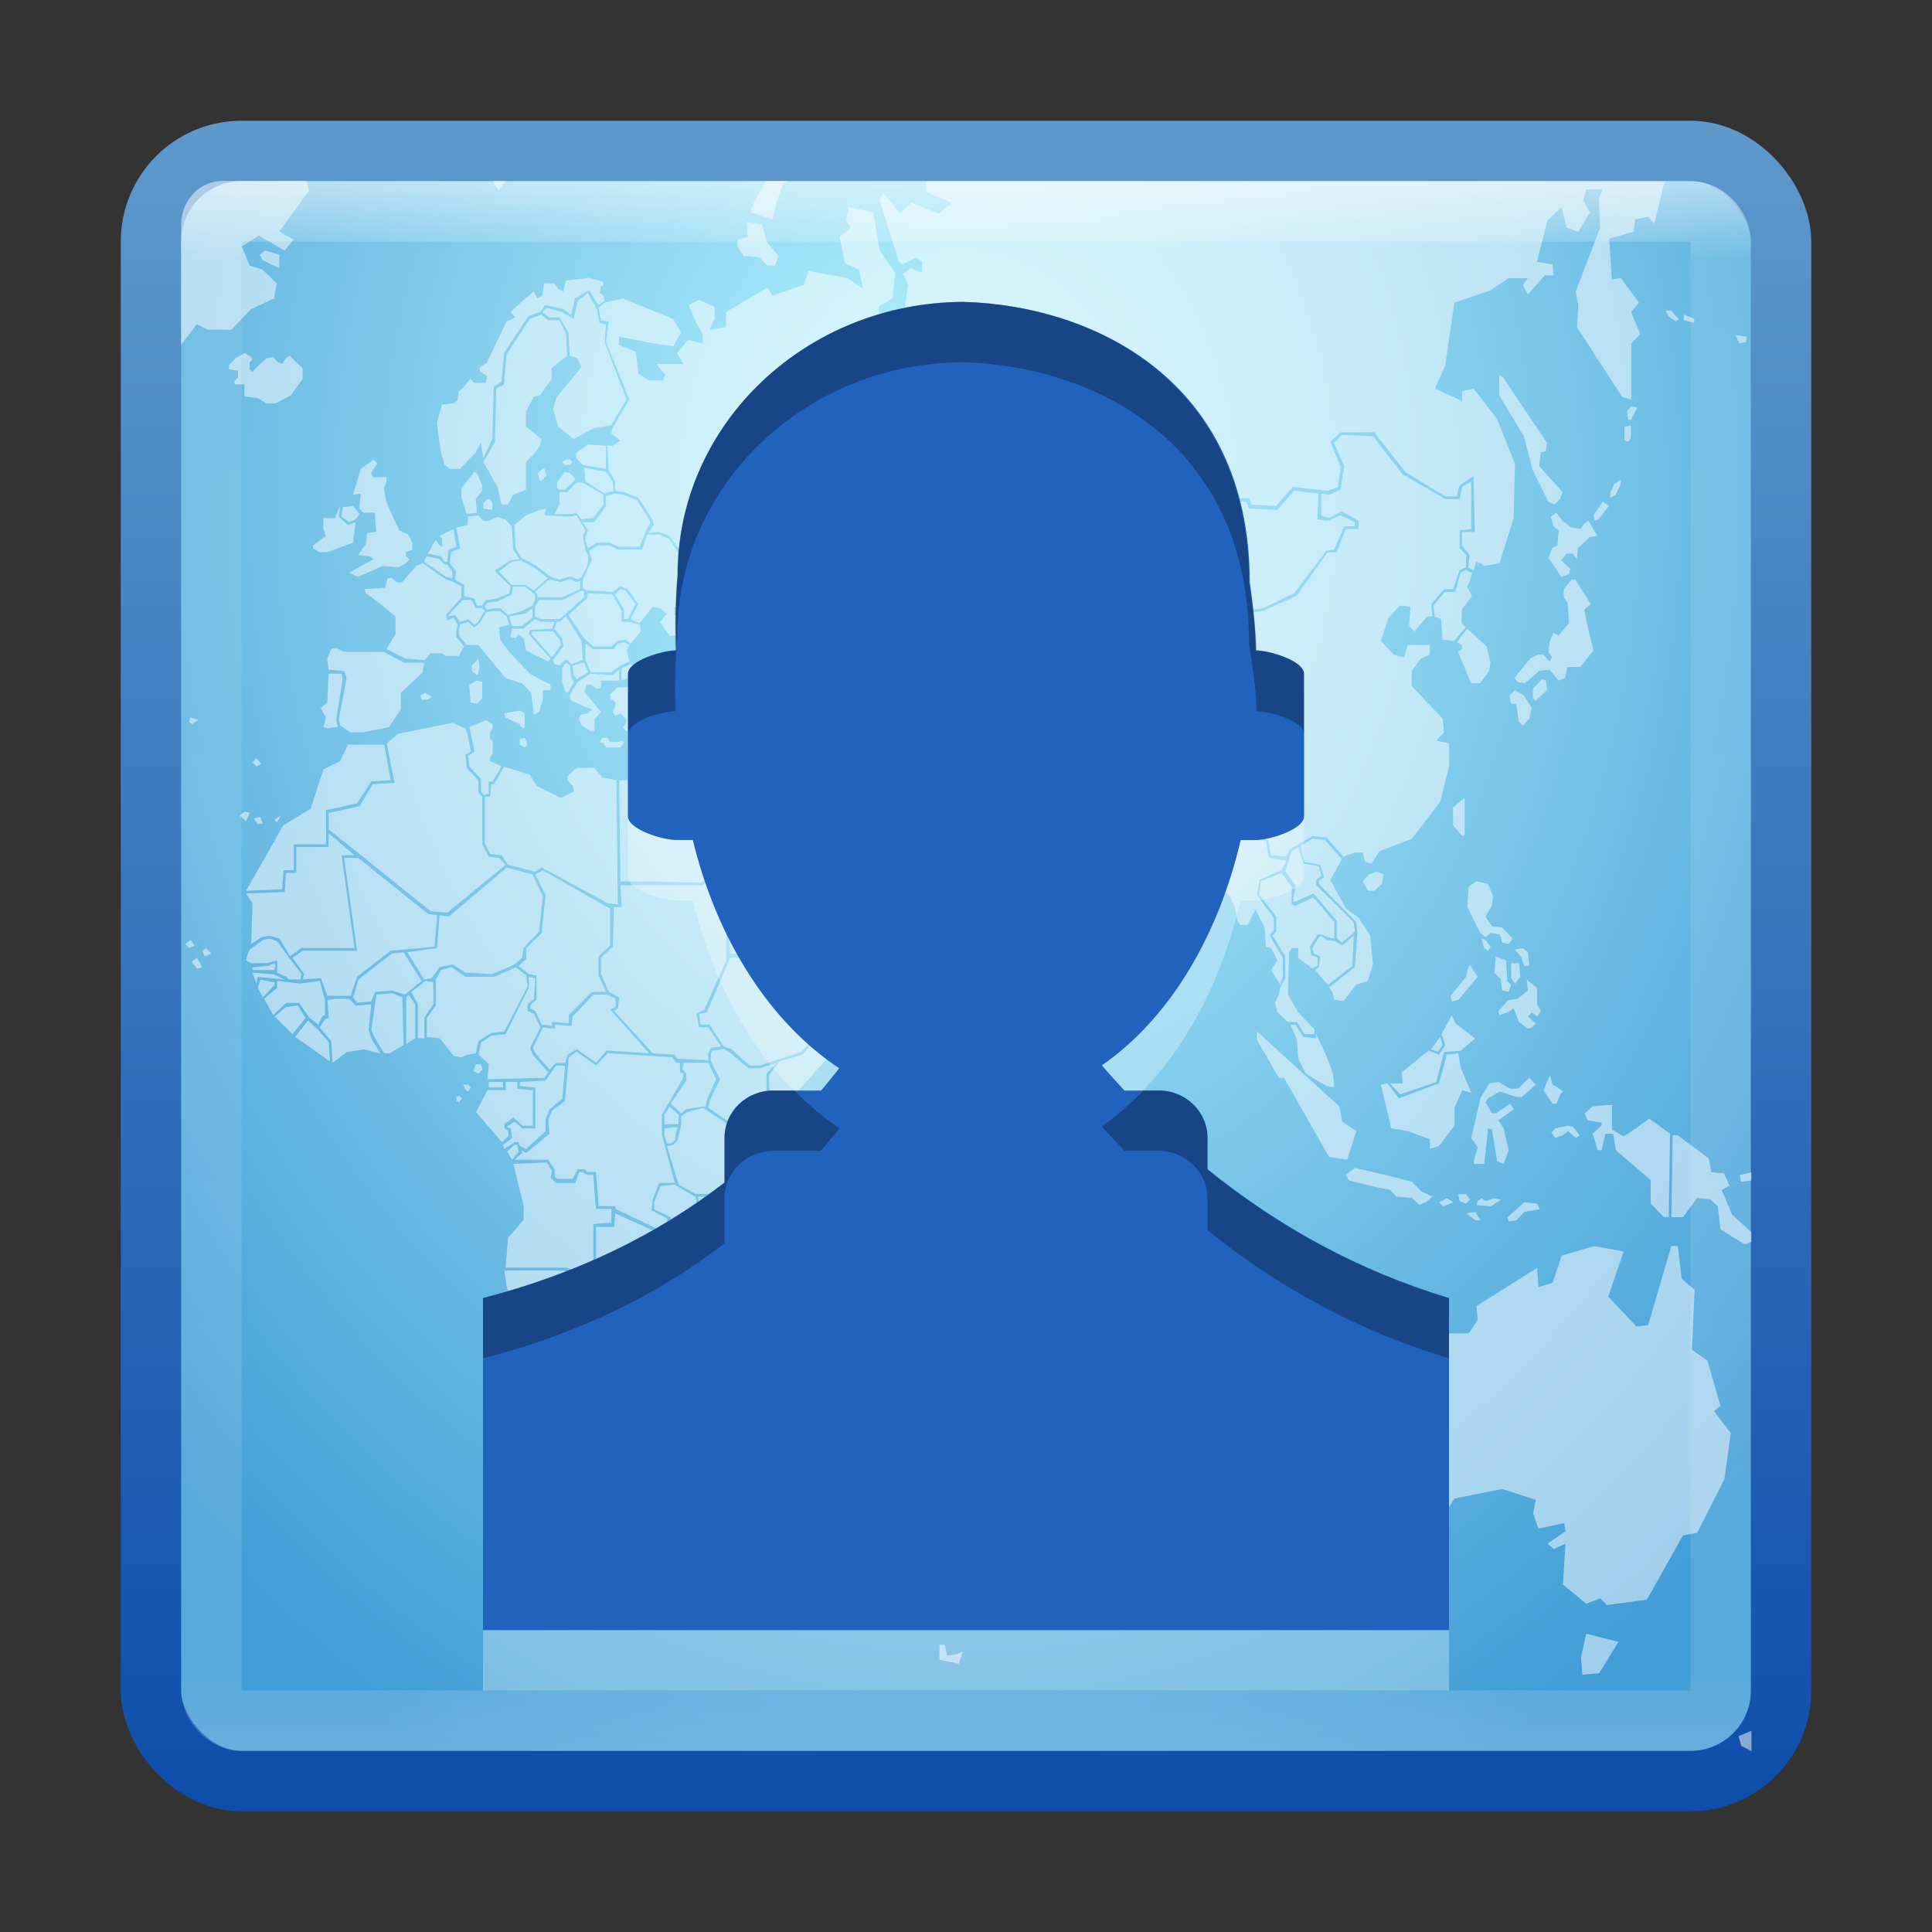 <?xml version="1.0" encoding="UTF-8" standalone="no"?>
<!-- Created with Inkscape (http://www.inkscape.org/) -->

<svg
   xmlns:dc="http://purl.org/dc/elements/1.1/"
   xmlns:cc="http://creativecommons.org/ns#"
   xmlns:rdf="http://www.w3.org/1999/02/22-rdf-syntax-ns#"
   xmlns:svg="http://www.w3.org/2000/svg"
   xmlns="http://www.w3.org/2000/svg"
   xmlns:xlink="http://www.w3.org/1999/xlink"
   xmlns:sodipodi="http://sodipodi.sourceforge.net/DTD/sodipodi-0.dtd"
   xmlns:inkscape="http://www.inkscape.org/namespaces/inkscape"
   width="32"
   height="32"
   id="svg2"
   version="1.1"
   inkscape:version="0.48.3.1 r9886"
   sodipodi:docname="goa-panel.svg">
  <rect width="100%" height="100%" fill="#333333" stroke="none"/>
  <defs
     id="defs4">
    <linearGradient
       id="linearGradient3774">
      <stop
         style="stop-color:#5e99cc;stop-opacity:1;"
         offset="0"
         id="stop3776" />
      <stop
         style="stop-color:#0e4eab;stop-opacity:1;"
         offset="1"
         id="stop3778" />
    </linearGradient>
    <linearGradient
       id="linearGradient3765">
      <stop
         style="stop-color:#b8f5ff;stop-opacity:1;"
         offset="0"
         id="stop3768" />
      <stop
         style="stop-color:#419dd6;stop-opacity:1;"
         offset="1"
         id="stop3770" />
    </linearGradient>
    <linearGradient
       id="linearGradient3757">
      <stop
         style="stop-color:#ffffff;stop-opacity:1;"
         offset="0"
         id="stop3759" />
      <stop
         id="stop3767"
         offset="0.049"
         style="stop-color:#ffffff;stop-opacity:0.157;" />
      <stop
         id="stop3765"
         offset="0.944"
         style="stop-color:#ffffff;stop-opacity:0.235;" />
      <stop
         style="stop-color:#ffffff;stop-opacity:0.392;"
         offset="1"
         id="stop3761" />
    </linearGradient>
    <linearGradient
       inkscape:collect="always"
       xlink:href="#linearGradient3757"
       id="linearGradient3763"
       x1="16.75"
       y1="1023.416"
       x2="16.75"
       y2="1049.491"
       gradientUnits="userSpaceOnUse" />
    <radialGradient
       inkscape:collect="always"
       xlink:href="#linearGradient3765"
       id="radialGradient3772"
       cx="16.357"
       cy="1028.594"
       fx="16.357"
       fy="1028.594"
       r="14"
       gradientUnits="userSpaceOnUse"
       gradientTransform="matrix(2.8961662e-6,1.678,-1.345,2.3211192e-6,1399.327,1001.151)" />
    <linearGradient
       inkscape:collect="always"
       xlink:href="#linearGradient3774"
       id="linearGradient3780"
       x1="6.196"
       y1="1022.434"
       x2="6.196"
       y2="1050.209"
       gradientUnits="userSpaceOnUse" />
  </defs>
  <sodipodi:namedview
     id="base"
     pagecolor="#ffffff"
     bordercolor="#666666"
     borderopacity="1.0"
     inkscape:pageopacity="0.0"
     inkscape:pageshadow="2"
     inkscape:zoom="11.2"
     inkscape:cx="12.361071"
     inkscape:cy="10.056409"
     inkscape:document-units="px"
     inkscape:current-layer="layer1"
     showgrid="false"
     inkscape:window-width="1280"
     inkscape:window-height="749"
     inkscape:window-x="0"
     inkscape:window-y="24"
     inkscape:window-maximized="1" />
  <g
     inkscape:label="Livello 1"
     inkscape:groupmode="layer"
     id="layer1"
     transform="translate(0,-1020.362)">
    <rect
       style="fill:url(#radialGradient3772);fill-opacity:1;stroke:url(#linearGradient3780);stroke-opacity:1"
       id="rect2985"
       width="27"
       height="27"
       x="2.5"
       y="1022.862"
       rx="1.5"
       ry="1.5" />
    <rect
       ry="0.5"
       rx="0.5"
       y="1023.862"
       x="3.5"
       height="25"
       width="25"
       id="rect3755"
       style="opacity:0.5;fill:none;fill-opacity:1;stroke:url(#linearGradient3763);stroke-opacity:1" />
    <path
       inkscape:connector-curvature="0"
       d="m 3.684,1023.359 c -0.379,0 -0.684,0.323 -0.684,0.724 l 0,1.99 0.257,-0.339 0.192,0.09 0.385,0 0.321,-0.339 0.385,-0.181 0.043,-0.249 -0.235,-0.226 -0.214,-0.068 -0.128,-0.317 0.278,-0.181 0.428,0.249 0.15,-0.181 -0.235,-0.136 0.492,-0.678 -0.043,-0.158 -1.39,0 z m 4.49,0 0,0.023 0.086,0.136 0.107,-0.158 -0.192,0 z m 4.512,0 -0.192,0.339 -0.064,0.181 0.363,0.113 0.064,-0.249 0.107,-0.339 0.086,-0.045 -0.363,0 z m 2.651,0 0,0.181 0.428,0.181 -0.214,0.181 -0.449,-0.181 -0.192,0.181 -0.278,-0.339 -0.064,0.113 0.321,1.017 0.064,0.045 0.214,-0.113 0.107,0.068 0,0.181 -0.192,-0.068 -0.128,0.091 0.086,0.181 -0.064,0.475 -0.406,0.045 -0.021,-0.158 0.235,-0.136 0.043,-0.429 -0.257,-0.362 -0.107,-0.633 -0.406,-0.09 -0.043,0.226 0.086,0.113 -0.192,0.158 0.086,0.43 0.235,0.113 0.064,0.317 -0.257,-0.181 -0.641,-0.113 -0.086,0.226 -0.513,0.181 -0.086,-0.136 -0.684,0.407 0,0.249 -0.278,0.045 0.086,-0.181 0,-0.203 -0.257,-0.113 -0.171,0.09 0.128,0.294 0.107,0.181 0,0.158 -0.192,-0.045 -0.043,-0.023 -0.192,0.226 0.107,0.181 -0.449,0 0.15,0.181 -0.043,0.091 -0.235,0 -0.171,-0.113 -0.043,-0.362 -0.278,-0.113 0,-0.136 0.577,0.113 0.321,0.045 0.128,-0.226 -0.128,-0.226 -0.834,-0.339 -0.299,0.068 -0.107,0.09 0.043,0.203 0.128,0.023 -0.043,0.339 0.385,0.95 -0.278,0.475 -0.021,0.09 0.15,0.113 -0.128,0.09 -0.086,0 0.021,0.407 0.107,0.181 0,0.158 0.15,0.023 0.235,0.09 0.235,0.362 0.021,0.09 -0.086,0.136 0.171,-0.023 0.171,0.068 0.257,0.339 0.577,0.068 -0.021,0.43 -0.214,0.181 0.043,0.068 -0.192,0.226 -0.043,0.203 0.107,0.181 0.385,0.158 0.15,-0.113 1.026,0.407 0.043,-0.113 -0.214,-0.203 0,-0.271 -0.128,-0.045 0.021,-0.226 0.214,-0.271 -0.385,-0.294 0.043,-0.407 0.406,-0.294 0.47,0.023 0.086,0.158 0.492,0.023 0.342,-0.203 -0.171,-0.203 0.021,-0.407 0.941,-0.475 0.706,0.339 0.235,-0.226 0.706,0.701 0.535,-0.045 0.192,0.181 0.492,0.068 0.342,-0.475 0.428,0.203 0.214,0.023 0.235,-0.203 -0.214,-0.136 0.171,-0.294 0.492,0.181 0.107,0.226 0.214,0 0.128,-0.091 0.363,-0.023 0.043,0.113 0.406,0.023 0.278,-0.317 0.577,0.068 0.171,-0.068 0.043,-0.339 -0.171,-0.407 0.171,-0.158 0.556,0 0.513,0.656 0.663,0.407 0.192,0 0.043,-0.181 0.235,-0.158 0.021,0.927 -0.214,0 0,0.226 0.128,0.158 -0.021,0.203 0.086,0.045 0.043,-0.136 0.086,0.023 0.043,0.045 0.257,-0.045 0.235,-0.746 0.021,-0.904 -0.299,-0.746 -0.385,-0.497 -0.192,0.045 0,0.158 -0.449,-0.203 0.171,-0.384 0.15,-1.04 0.599,-0.203 0.299,-0.203 0.321,0 -0.086,0.113 0.086,0.158 0.278,-0.317 0.15,0 -0.021,-0.181 -0.257,-0.045 0.171,-0.678 0.235,-0.226 0.086,0.339 0.192,0.068 0.192,-0.317 -0.107,-0.203 0.043,-0.181 0.278,0 -0.064,0.136 0.021,0.497 -0.406,1.062 0.043,0.226 -0.021,0.362 0.748,1.153 0.15,0.045 0,-0.927 0.15,-0.158 -0.15,-0.362 0.128,-0.158 -0.299,-0.407 -0.15,0.023 -0.043,-0.678 0.406,-0.113 0.021,-0.203 0.214,-0.045 0.107,0.113 0.15,-0.633 0.043,-0.068 -12.252,0 z m -2.972,0.678 0.021,0.249 -0.171,0.045 0,0.113 0.107,0.158 0.257,0.023 0.128,0.136 0.128,0 0.064,-0.158 -0.192,-0.226 -0.086,-0.294 -0.257,-0.045 z m -7.975,0.475 -0.086,0.068 0.043,0.09 0.278,0.136 0,-0.226 -0.235,-0.068 z m 5.367,0.452 -0.385,0.045 -0.043,0.181 -0.086,-0.045 -0.064,-0.09 -0.171,0 -0.021,0.203 -0.086,0.045 -0.064,-0.113 -0.385,0.339 0.086,0.09 -0.15,0.068 -0.321,0.678 -0.128,0.09 0.021,0.068 0.107,0.068 -0.021,0.113 -0.192,0 -0.064,-0.068 -0.128,0.158 -0.064,0.045 -0.021,0.158 -0.064,0.045 -0.192,0.023 -0.086,0.294 0.064,0.475 0.064,0.226 0.086,0.068 0.171,0 0.257,-0.271 0.086,-0.158 0.043,0.249 0.15,-0.316 0.021,-0.859 0.128,-0.091 0.043,-0.475 0.406,-0.611 0.192,-0.068 0.086,-0.113 0.299,0.068 0.128,0.09 0.064,-0.271 0.235,-0.136 0.15,0.249 0.107,-0.068 -0.021,-0.09 -0.064,-0.045 0.021,-0.113 0.043,0 0,-0.068 -0.235,-0.068 z m -0.021,0.249 -0.171,0.136 -0.064,0.294 -0.192,-0.113 -0.257,-0.068 -0.064,0.068 0.107,0.09 0.171,0 0.15,0.249 0.021,0.384 0.128,0.045 0.064,0.136 -0.064,0.091 -0.342,0.407 -0.064,0.203 0.086,0.294 0.257,0.203 0.342,-0.181 0.278,-0.045 0.257,-0.429 -0.192,-0.497 -0.171,-0.452 0.021,-0.294 -0.107,-0.023 -0.043,-0.226 -0.15,-0.271 z m 17.854,0.294 0.043,0.09 0.128,0.091 0.043,-0.045 -0.128,-0.136 -0.086,0 z m -18.623,0.068 -0.192,0.068 -0.385,0.588 -0.043,0.497 -0.128,0.068 -0.021,0.882 -0.192,0.339 0.235,0.407 0.064,0.294 0.107,0 0.086,-0.158 0.214,-0.09 0,-0.452 0.128,-0.136 0.107,-0.136 0.021,-0.113 -0.257,-0.203 0,-0.249 0.128,-0.249 0.107,-0.023 0.192,-0.271 0,-0.181 0.257,-0.203 -0.021,-0.362 -0.107,-0.226 -0.192,0 -0.107,-0.09 z m 18.923,0 0,0.09 0.171,0.045 0,-0.068 -0.171,-0.068 z m 0.855,0.339 0.064,0.136 0.107,-0.023 0.021,-0.09 -0.192,-0.023 z m -24.696,0.294 -0.15,0.09 -0.107,0.113 0,0.068 0.15,0.023 0,0.113 -0.064,0.068 0.021,0.045 0.15,0 0,0.203 0.214,0.023 0.15,0.09 0.15,0 0.257,-0.136 0.192,-0.271 0,-0.181 -0.128,-0.113 -0.086,-0.091 -0.064,0.045 -0.064,0.09 -0.064,-0.023 -0.086,-0.09 -0.107,0.023 -0.128,0.113 -0.107,0.113 -0.043,-0.045 0,-0.113 0.043,-0.045 -0.021,-0.045 -0.107,-0.068 z m 20.783,0.362 0,0.339 0.406,0.678 0.15,0.565 0.257,0.52 0.107,0.045 0.086,-0.091 0.043,-0.113 -0.385,-0.429 0.021,-0.226 0.086,-0.023 0.021,-0.136 -0.727,-1.085 -0.064,-0.045 z m 2.181,0.52 -0.064,0.09 0.021,0.136 0.043,0 0.107,-0.203 -0.107,-0.023 z m 0,0.317 -0.107,0.023 0,0.226 0.064,0.023 0.043,-0.068 0,-0.203 z m -4.789,0.158 -0.128,0.136 0.171,0.384 -0.064,0.384 -0.192,0.09 -0.128,-0.023 0,0.362 0.128,0.045 0.214,-0.113 0.278,0.158 0,0.136 -0.214,0 -0.15,0.384 -0.15,0 -0.513,0.723 -0.556,0.249 -0.363,0.045 -0.257,-0.203 -0.342,0.203 -0.385,-0.113 -0.107,-0.271 -0.641,-0.045 -0.342,-0.588 -0.15,0 -0.128,-0.271 -0.128,-0.023 -0.192,0.475 -0.235,0 -0.278,0.61 0.235,0.294 -0.47,0.678 -0.235,-0.023 -0.171,0.203 0.043,0.136 0.192,0 0.086,0.226 0.192,0.045 0.577,0.769 0,0.407 0.278,0.181 0.299,-0.045 0.385,0.226 0.47,0.136 0.214,-0.023 0.257,-0.023 0.535,-0.362 0.171,0.023 0.064,0.158 0.15,0.045 0.192,0.316 -0.128,0.317 0.086,0.203 0.214,0.091 0.043,0.249 0.257,0.023 0.043,-0.113 0.385,-0.226 0.235,0.023 0.278,0.317 0.192,-0.068 0.128,0 0.043,0.158 0.107,0.023 0.128,-0.203 0.535,-0.203 0.47,-0.611 0.15,-0.588 0,-0.384 -0.214,-0.045 0.128,-0.136 -0.021,-0.226 -0.513,-0.543 0,-0.249 0.15,-0.203 0.15,-0.068 0,-0.158 -0.363,0 -0.064,0.203 -0.171,-0.045 -0.214,-0.226 0.128,-0.384 0.192,-0.203 0.171,0.023 -0.021,0.316 0.086,0.091 0.214,-0.249 0.086,0 -0.021,-0.203 0.214,-0.249 0.15,0 0.107,-0.317 0.107,-0.045 0,-0.203 -0.107,-0.113 0,-0.294 0.192,-0.023 0,-0.791 -0.15,0.09 -0.043,0.203 -0.235,0 -0.706,-0.407 -0.492,-0.633 -0.513,-0.023 z m -12.487,0.158 -0.192,0.136 0,0.09 0.107,0.113 0.385,0.068 0,-0.384 -0.299,-0.023 z m -3.549,0.249 -0.214,0.158 -0.128,0.429 0.128,-0.023 -0.021,0.249 0.064,0.068 0.192,0 0.021,0.317 -0.15,0.023 -0.021,0.181 -0.128,0.181 0.192,0.023 0.064,0.045 -0.406,0.226 0.15,0.068 0.406,-0.181 0.257,0.023 0.128,-0.068 0.064,-0.068 -0.064,-0.045 0,-0.068 0.107,-0.045 0,-0.113 -0.064,-0.136 -0.15,-0.068 -0.107,-0.226 -0.107,-0.249 -0.043,-0.226 0.043,-0.09 0,-0.091 -0.214,0 -0.043,-0.068 0.107,-0.158 -0.064,-0.068 z m 3.186,0 -0.064,0.045 0.043,0.045 0.086,0 0.043,-0.045 -0.043,-0.045 -0.064,0 z m -0.363,0.136 -0.107,0.091 0.043,0.136 0.107,-0.09 -0.043,-0.136 z m 0.663,0 0.021,0.226 0.321,0.203 0.15,-0.045 -0.021,-0.158 -0.107,-0.158 -0.363,-0.068 z m -1.817,0.068 -0.214,0.271 0,0.158 0.086,0.271 0.171,-0.023 -0.021,-0.226 0.107,-0.136 0,-0.091 -0.086,-0.203 -0.043,-0.023 z m 1.497,0 -0.128,0.181 0,0.09 0.043,0.023 0.086,0 0.15,-0.136 0.021,-0.045 -0.086,-0.09 -0.086,-0.023 z m 5.987,0.045 -0.898,0.475 -0.021,0.317 0.214,0.271 -0.406,0.226 -0.535,0 -0.107,-0.181 -0.406,-0.023 -0.406,0.271 0,0.362 0.363,0.317 0.214,-0.113 0.235,0 0.021,0.384 -0.15,0 -0.107,0.203 0.15,0.249 0.214,0.113 0.021,0.136 0.064,-0.023 0.086,-0.09 0.107,0.023 0.064,0.136 0.15,0 0,-0.158 -0.107,-0.294 -0.043,-0.226 0.278,-0.113 0.363,0.045 0.214,0.249 0.513,-0.045 0.278,0.407 0.342,0.023 0.086,-0.158 0.107,-0.023 0.021,-0.181 0.171,0 0.107,0.113 0.086,-0.226 0.791,0.113 0.128,-0.181 -0.214,-0.294 0.299,-0.701 0.235,0.023 0.171,-0.429 -0.342,-0.045 -0.192,-0.181 -0.513,0.068 -0.684,-0.701 -0.235,0.226 -0.727,-0.362 z m 11.503,0.09 -0.107,0.068 -0.064,0.136 0,0.09 0.086,-0.045 0.086,-0.181 0,-0.068 z m -17.298,0.045 -0.15,0.158 -0.128,0 0,0.203 -0.086,0.158 0.299,0 0.064,-0.023 0.086,0.113 0.192,-0.023 0.171,-0.226 0,-0.158 -0.342,-0.203 -0.107,0 z m 9.878,0.023 -0.15,0.203 0.214,0.158 -0.299,0.294 -0.257,-0.068 -0.363,-0.181 -0.321,0.43 0.086,0.226 0.171,0 0.342,0.611 0.663,0.045 0.086,0.271 0.342,0.113 0.363,-0.203 0.278,0.203 0.342,-0.045 0.513,-0.249 0.535,-0.701 0.128,-0.023 0.171,-0.384 0.171,0 0,-0.068 -0.235,-0.113 -0.214,0.09 -0.171,-0.023 0.021,-0.429 -0.406,-0.045 -0.278,0.317 -0.47,-0.023 -0.043,-0.113 -0.278,0 -0.15,0.113 -0.257,0 -0.128,-0.249 -0.406,-0.158 z m -9.237,0.158 -0.15,0.045 0,0.158 -0.192,0.271 -0.192,0 0.086,0.136 -0.043,0.113 0,0.068 0.043,0.113 0.15,-0.091 0.214,0 0.15,0.068 0.342,0 0.107,-0.271 0.064,-0.113 0,-0.045 -0.214,-0.339 -0.214,-0.09 -0.15,-0.023 z m -2.117,0.09 -0.064,0.068 0,0.09 0.15,0.023 0,-0.113 -0.043,-0.068 -0.043,0 z m 18.474,0.045 -0.15,0.226 0.021,0.09 0.064,-0.023 0.171,-0.226 -0.107,-0.068 z m -20.911,0.068 -0.086,0.203 -0.192,0 0,0.181 0.043,0.113 -0.214,0.158 0,0.045 0.107,0.068 0.128,0 0.428,-0.158 0.043,-0.339 -0.128,0.045 -0.15,-0.136 0.021,-0.181 z m 0.214,0 -0.171,0.023 -0.021,0.158 0.128,0.09 0.107,-0.045 0.064,-0.091 -0.107,-0.136 z m 3.207,0.045 -0.107,0.023 -0.235,0.09 -0.192,0.158 0.021,0.384 0.086,0.158 0.257,0.136 0.235,0.181 0.15,0.045 0.15,-0.045 0.043,0 0.107,0.045 0.064,-0.045 0.086,-0.158 0.021,-0.09 0,-0.113 -0.043,-0.068 -0.021,-0.113 -0.021,-0.136 0.043,-0.09 -0.15,-0.249 -0.107,0.023 -0.406,-0.023 -0.021,-0.023 0.043,-0.09 z m 16.72,0.068 -0.086,0.068 0.043,0.158 0.086,0.068 -0.021,0.249 -0.086,0.045 -0.064,0.158 0.214,0.317 0.128,-0.045 0.021,-0.09 -0.15,-0.136 0.086,-0.113 0.107,0 0.064,0.09 0.021,-0.181 0.192,-0.181 0.128,-0.023 -0.107,-0.181 -0.043,-0.068 -0.064,0.045 -0.064,0.09 -0.15,-0.023 -0.15,-0.113 -0.107,-0.136 z m -17.854,0.045 -0.171,0.023 0,0.136 -0.192,0.045 0.064,0.339 -0.15,0.068 -0.021,0.181 0.107,0.136 -0.021,0.136 0.15,0.09 0,0.181 0.171,0.045 0.043,0.113 0.086,0 0.064,-0.09 0.171,-0.023 0.214,-0.091 0.021,-0.113 -0.235,-0.226 -0.021,-0.045 0.257,-0.158 0.15,-0.023 -0.107,-0.157 -0.021,-0.384 -0.107,-0.113 -0.128,-0.045 -0.15,0.068 -0.086,0 -0.086,-0.09 z m -0.406,0.226 -0.235,0.113 0.043,0.045 0,0.136 -0.043,-0.023 -0.064,-0.09 -0.128,0.226 0.214,0.045 0.064,0.091 0.043,0 0.021,-0.203 0.128,-0.045 -0.043,-0.294 z m 3.207,0.091 -0.086,0.249 -0.406,0 -0.128,-0.068 -0.192,0 -0.15,0.09 0.043,0.158 -0.15,0.317 0,0.136 0.064,0.045 0.428,0.022 0.128,-0.09 0.128,0.045 0.171,0.249 -0.128,0.249 0.15,0.068 0.214,-0.271 0.128,0.023 0.107,0.091 -0.107,0.136 0.15,0.226 0.128,0 0.064,-0.158 0.15,-0.023 0.021,-0.113 -0.278,-0.045 0,-0.136 0.278,0 0.278,-0.249 0.128,-0.113 0.021,-0.384 -0.577,-0.045 -0.214,-0.339 -0.171,-0.068 -0.192,0 z m -3.656,0.362 -0.043,0.09 0.363,0.249 0.107,0.023 0,-0.113 -0.086,-0.113 -0.043,0 -0.086,-0.091 -0.214,-0.045 z m 1.561,0.068 -0.15,0.023 -0.214,0.158 0.214,0.226 0.15,0 0.086,0 0.128,0.09 0.235,-0.203 -0.235,-0.181 -0.214,-0.113 z m -1.625,0.045 -0.107,0.045 -0.235,0.271 -0.086,0 -0.086,-0.068 -0.064,0 -0.043,0.158 -0.342,0.023 0.021,0.068 0.214,0.158 0.278,0.226 0,0.294 -0.15,0.249 0.321,0.158 0.321,0.023 0.086,-0.113 0.192,0 0.064,0.045 0.214,0 0.086,-0.158 -0.128,-0.158 0,-0.091 0.021,-0.113 -0.064,-0.113 -0.107,0.045 -0.021,-0.09 0.257,-0.294 0,-0.181 -0.171,-0.091 -0.086,-0.023 -0.385,-0.271 z m 17.276,0.113 -0.086,0.045 -0.086,0.317 -0.171,0 -0.192,0.226 0.021,0.181 0.107,0.045 0.021,0.339 0.192,0.023 0.192,-0.226 -0.064,-0.068 0,-0.226 0.171,-0.226 -0.086,-0.158 0.043,-0.068 0.043,-0.158 -0.107,-0.045 z m -15.181,0.158 -0.235,0.203 0.043,0.045 0,0.045 0.406,0 0.299,-0.136 0,-0.136 -0.064,0.023 -0.086,-0.045 -0.043,0 -0.128,0.045 -0.192,-0.045 z m 16.934,0 -0.128,0.158 0,0.136 0.064,0.09 0.021,0.339 -0.171,0.203 -0.086,-0.045 -0.064,0.158 -0.021,0.158 0.064,0.09 -0.043,0.068 -0.107,-0.113 -0.086,0 -0.086,0.045 -0.043,0.023 -0.257,0.317 0.043,0.068 0.128,0.023 0.235,-0.203 0.171,-0.023 0.15,0.181 0.107,-0.045 0.043,-0.181 0.214,0 0.214,-0.271 -0.107,-0.452 -0.043,-0.226 0.107,-0.09 -0.257,-0.407 -0.064,0 z m -17.533,0.113 -0.021,0.136 -0.235,0.113 -0.171,0.023 -0.043,0.068 0.043,0.045 0.107,-0.023 0.107,0 0.128,0.113 0.235,-0.068 0.171,-0.09 0.043,-0.09 0,-0.091 -0.171,-0.136 -0.192,0 z m 1.775,0.045 -0.086,0.09 0.15,0.249 0,0.158 0.064,0 0.128,-0.249 -0.171,-0.226 -0.086,-0.022 z m -0.641,0.023 -0.299,0.158 -0.406,0 -0.064,0.113 0,0.158 0.107,0.045 0.299,0 0.406,-0.362 0,-0.09 -0.043,-0.023 z m 0.107,0.045 -0.021,0.091 -0.299,0.271 0.257,0.384 0.15,0.136 0.299,0 0.107,-0.091 0.128,-0.023 0.086,0.068 0.171,-0.203 -0.021,-0.113 -0.171,-0.045 -0.128,0 0,-0.181 -0.15,-0.271 -0.406,-0.023 z m -2.074,0.113 -0.235,0.249 0,0.022 0.107,-0.022 0.086,0.113 0.128,-0.045 0.107,0.09 0.043,-0.023 0.128,-0.203 -0.043,-0.045 -0.107,0 -0.064,-0.136 -0.15,0 z m 1.155,0.136 -0.128,0.091 -0.257,0.045 0.043,0.158 0.171,0 0.171,-0.136 0,-0.158 z m -0.641,0.045 -0.128,0.023 -0.107,0.181 -0.086,0.068 -0.107,-0.091 -0.128,0.045 -0.021,0.09 0,0.091 0.128,0.158 0.192,0 0.449,0.543 0.278,0.091 0.15,0.158 0.043,0.362 0.086,-0.045 0.064,-0.203 0,-0.158 0.128,0 0,-0.091 -0.342,-0.181 -0.342,-0.362 -0.15,-0.203 -0.021,-0.203 0.171,-0.045 -0.043,-0.136 -0.107,-0.09 -0.107,0 z m 6.158,0.045 -0.235,0.09 0.15,0.475 0,0.181 0.086,0 0.128,-0.249 0.321,0 0.064,0.181 0.706,0.497 0.257,0.068 0.086,0.181 0.15,0 0,-0.294 -0.15,-0.091 0.257,-0.339 0.107,0 0.107,0.136 0.278,-0.113 -0.385,-0.158 -0.021,-0.068 -0.086,0.023 -0.086,0.158 -0.385,-0.023 -0.278,-0.407 -0.492,0.045 -0.235,-0.248 -0.342,-0.045 z m -4.961,0.045 -0.107,0.09 -0.043,0 -0.043,0.113 0.128,0.158 0.021,0.136 -0.171,0.226 0.021,0.068 0.086,0.023 0.086,-0.09 0.043,0 0.064,0.068 0.192,-0.068 -0.021,-0.317 -0.257,-0.407 z m -0.513,0.045 -0.192,0.158 -0.192,0 -0.021,0.136 0.086,0.023 0.043,-0.068 0.086,0.068 0.043,0.203 0.363,0.181 0.043,-0.045 -0.363,-0.407 0.021,-0.068 0.363,-0.023 0.043,-0.113 -0.235,0 -0.086,-0.045 z m 7.783,0.113 -0.107,0.249 -0.128,-0.136 -0.107,0 -0.021,0.136 0.021,0.09 0.449,0.158 -0.385,0.181 -0.064,-0.045 -0.086,0.068 0.021,0.023 0.043,0.023 0.278,0 0.15,-0.045 0.171,-0.226 0.235,0.023 0.278,-0.407 -0.748,-0.091 z m 7.655,0.045 -0.171,0.226 0.086,0.045 0,0.068 -0.064,0.045 0.064,0.158 0.15,0.362 0.15,0 0.15,-0.203 0.021,-0.136 -0.064,-0.271 -0.321,-0.294 z m -15.48,0.045 -0.021,0.045 0.342,0.384 0.15,-0.203 -0.021,-0.091 -0.107,-0.134 -0.342,0 z m 1.518,0.181 -0.107,0.023 -0.064,0.091 -0.342,0 -0.128,-0.091 0,0.271 0.086,0.203 0.342,0 0.15,-0.113 0.15,-0.068 -0.043,-0.181 0.043,-0.091 -0.086,-0.045 z m 1.817,0.023 -0.15,0.091 0.171,0.249 0.235,0.09 0.128,0 0.214,-0.068 0.064,-0.09 -0.663,-0.271 z m 2.331,0.045 -0.107,0.249 -0.128,0 -0.214,0 -0.021,0.136 -0.235,0 0,0.203 0.235,0.158 -0.064,0.226 0,0.113 0.107,0 0.128,-0.181 0.278,-0.068 0.62,0.249 0.021,0.181 0.342,0.045 0.385,-0.43 -0.043,-0.136 -0.257,-0.068 -0.727,-0.497 -0.043,-0.181 -0.278,0 z m -8.916,0.023 -0.086,0.023 -0.064,0.158 0.021,0.181 0.257,0.023 0.043,0.113 -0.128,0.678 0.021,0.113 0.171,0.113 0.214,0 0.428,-0.09 0.192,-0.294 0,-0.271 0.363,-0.339 0.021,-0.158 -0.321,0 -0.342,-0.181 -0.663,0 -0.128,-0.068 z m 2.352,0.181 -0.107,0.113 0,0.091 0.086,0.068 0.021,-0.023 0.021,-0.136 -0.021,-0.113 z m 8.253,0 -0.214,0.271 0.128,0.113 0,0.294 0.086,0 0.128,-0.045 0,-0.09 0.15,-0.136 0.107,0.113 0,0.181 0.128,0 0.021,-0.136 0.128,-0.023 0.086,0 0.043,0.091 0.043,0 0.021,-0.068 -0.086,-0.203 -0.192,-0.023 -0.043,-0.113 -0.043,0 -0.107,0.045 -0.299,-0.023 -0.086,-0.045 0,-0.068 0.107,-0.09 -0.021,-0.045 -0.086,0 z m -3.314,0.045 -0.064,0.09 0.257,0.339 0.086,-0.023 0.15,0.158 0.064,-0.271 0.15,0.023 -0.021,-0.09 -0.235,-0.226 -0.064,0.136 -0.321,-0.136 z m -3.485,0.022 -0.064,0.091 0,0.249 0.064,0.158 0.043,-0.023 0.086,-0.158 -0.043,-0.068 -0.021,-0.203 -0.064,-0.045 z m 0.299,0 -0.192,0.045 0.021,0.158 0.043,0.068 0.192,-0.113 -0.064,-0.158 z m 1.454,0 -0.299,0.226 -0.278,0 -0.021,0.181 -0.299,0 -0.128,0.113 0,0.068 0.086,0.068 0,0.068 -0.043,0.09 0.043,0.068 0.086,-0.045 0.107,0.113 -0.021,0.068 -0.043,0.045 0.043,0.068 0.278,0.068 0.192,-0.09 0,-0.113 0.107,0.023 0.214,0.136 0.235,-0.045 0.107,-0.113 0.064,0.023 0,0.136 0.107,0 0.064,-0.181 0.706,-0.068 0.321,-0.045 -0.086,-0.113 0,-0.158 0.064,-0.068 -0.235,-0.203 0.021,-0.158 -0.128,0 -0.214,-0.09 -0.107,0.113 -0.428,0 -0.257,-0.158 -0.257,-0.023 z m -0.684,0.023 -0.15,0.068 0,0.203 0.171,-0.068 0.064,-0.045 -0.021,-0.09 -0.064,-0.068 z m 2.331,0.068 -0.214,0.068 -0.021,0.136 0.235,0.203 0.171,0.045 0.086,-0.09 -0.257,-0.362 z m -2.523,0.023 -0.107,0.091 -0.363,-0.023 -0.214,0.136 -0.128,0.203 0,0.091 0.235,0.113 0.128,0.045 -0.064,0.068 -0.128,0.023 -0.021,0.068 0.043,0.113 0.15,0.091 0.064,0 0,-0.203 0.107,-0.113 -0.278,-0.339 0.043,-0.113 0.064,0 0.107,0.068 0.064,-0.023 0,-0.113 0.299,0 0,-0.181 z m -4.811,0.068 -0.021,0.475 -0.107,0.091 0.021,0.045 0.064,0.113 -0.043,0.158 0.064,0.023 0.171,-0.023 -0.021,-0.136 0.107,-0.656 -0.021,-0.09 -0.214,0 z m 20.099,0.09 -0.15,0.158 0,0.158 0.043,0.045 0.192,-0.181 -0.021,-0.158 -0.064,-0.023 z m -17.64,0.023 -0.128,0.068 0.021,0.294 0.107,0.023 0.086,-0.091 0,-0.271 -0.086,-0.022 z m 8.553,0.09 -0.107,0.113 0,0.091 -0.171,0.068 -0.299,0 -0.406,0.43 -0.363,-0.023 0.086,0.678 0.214,0.045 0.021,0.136 -0.15,0.136 0.278,0.226 0.535,-0.203 0.043,-0.249 0.342,-0.226 0.128,-0.52 0.107,-0.113 -0.107,-0.181 0.342,-0.203 -0.043,-0.068 -0.171,0 0,0.158 -0.214,0 0,-0.203 -0.064,-0.09 z m -3.314,0.045 -0.064,0.023 -0.107,0.136 -0.214,-0.045 -0.064,0.068 0.021,0.113 0.064,0.136 0.299,0.317 -0.043,0.136 -0.064,0 -0.021,0.136 0.171,0.203 0.15,0.023 0.299,0.429 0.15,0.023 0.15,0.09 0,0.203 0.513,0.317 0.192,0 0.107,-0.113 0.15,0 0.086,0.203 0.556,0.09 0.021,-0.226 0.192,-0.068 0,-0.068 -0.15,-0.226 -0.321,-0.271 0.171,-0.158 -0.021,-0.068 -0.214,-0.045 -0.086,-0.769 0,-0.158 -0.599,-0.249 -0.257,0.068 -0.128,0.181 -0.128,0 -0.043,0.022 -0.278,-0.022 -0.363,-0.271 -0.128,-0.158 z m 11.952,0.023 -0.086,0.091 0.021,0.136 0.086,0 0.043,0.294 0.064,0.068 0.107,-0.113 0.043,-0.181 -0.128,-0.203 -0.15,-0.09 z m -18.046,0.045 -0.086,0.045 0.021,0.068 0.107,0 0.064,-0.045 -0.107,-0.068 z m 10.028,0.023 -0.064,0.09 -0.043,0 -0.299,0.203 0.086,0.181 -0.107,0.113 -0.128,0.543 -0.342,0.226 -0.043,0.249 -0.556,0.203 0.15,0.203 -0.021,0.113 -0.171,0.091 -0.021,0.181 0.214,0 0.064,-0.068 0.406,0 0.363,0.339 0.043,-0.158 0.257,0 0,-0.203 -0.257,-0.294 0.043,-0.136 0.299,-0.023 0.363,-0.837 -0.214,-0.181 -0.064,-0.294 0.513,-0.045 -0.299,-0.452 -0.171,-0.045 z m -8.467,0.271 -0.257,0.045 0.021,0.068 0.235,0.113 0.021,0.045 0.064,0.023 0,-0.249 -0.086,-0.045 z m -5.452,0.113 -0.021,0.068 0.043,0.045 0.107,-0.068 -0.128,-0.045 z m 9.622,0 -0.299,0.045 -0.086,0.43 -0.342,0.294 0.021,0.136 0.342,0.023 0.535,0.452 0.299,0 0,-0.113 0.107,-0.113 0.15,0.09 0.021,-0.023 -0.278,-0.407 -0.15,-0.023 -0.192,-0.249 0.043,-0.181 0.064,0 0.021,-0.091 -0.257,-0.271 z m -4.725,0.045 -0.278,0.113 0.086,0.407 -0.107,0.068 0.021,0.181 0.192,0.203 0,0.203 0.043,0.068 0.086,-0.023 0,-0.203 0.064,0 0.15,-0.249 -0.192,-0.09 0,-0.045 0.043,-0.091 0,-0.203 -0.043,-0.022 0,-0.113 0.043,-0.068 0,-0.068 -0.107,-0.068 z m 4.383,0 -0.663,0.068 -0.086,0.158 -0.128,0 -0.021,0.136 0.15,0.068 0,0.384 0.15,0 0.128,-0.113 0.064,-0.023 0.342,-0.271 0.064,-0.407 z m -4.939,0.045 -0.898,0.181 -0.192,0.158 0.128,0.656 -0.363,0.023 -0.214,0.362 -0.513,0.113 0,0.271 1.689,1.357 0.278,0.023 0.962,-0.791 -0.107,-0.113 -0.171,-0.023 -0.107,-0.203 0,-0.791 -0.064,-0.068 0,-0.203 -0.192,-0.203 -0.021,-0.226 0.086,-0.045 -0.043,-0.249 -0.043,-0.136 -0.214,-0.09 z m 10.071,0.068 -0.492,0.045 0.064,0.226 0.235,0.203 -0.406,0.882 -0.278,0.023 -0.043,0.09 0.278,0.271 -0.021,0.271 -0.278,-0.023 -0.021,0.136 0.214,0 0.021,0.091 -0.171,0.09 0.107,0.226 0.192,0.068 0.128,-0.113 0.064,-0.158 0.064,-0.045 0.086,0.09 -0.021,0.226 -0.064,0.113 0.021,0.181 0.855,1.899 0.257,-0.136 0.128,-0.543 0,-0.678 0.834,-0.927 0,-0.226 0.15,-0.068 0,-0.271 -0.171,-0.362 0.107,-0.203 0.214,0.226 0.299,0 0,0.136 -0.086,0.09 0.021,0.068 0.15,0 0.021,0.181 0.064,0 0.107,-0.203 0.064,-0.588 0.192,-0.158 0,-0.203 -0.064,-0.158 -0.128,0 -0.492,0.339 0.043,0.226 -0.342,0 -0.128,-0.158 -0.064,0 0.021,0.226 -0.727,-0.068 -0.47,-0.203 -0.021,-0.271 -0.299,-0.203 0,-0.407 -0.214,-0.249 z m -6.201,0.158 -0.15,0.068 -0.15,0.023 0,0.09 0.064,0.045 0.107,0.023 0.192,-0.203 -0.064,-0.045 z m -2.673,0.023 -0.086,0.023 0,0.091 0.086,0.045 0.043,-0.045 -0.043,-0.113 z m 1.283,0 -0.043,0.068 0.064,0.023 0.043,0.068 0.235,0 0.064,-0.09 -0.043,-0.023 -0.064,0.023 -0.128,0 -0.043,-0.068 -0.086,0 z m -4.212,0.113 -0.128,0.271 -0.278,0.136 -0.214,0.656 -0.449,0.271 -0.62,1.085 0.599,-0.023 0.021,-0.317 0.171,0 0,-0.429 0.535,0 0,-0.565 0.513,-0.113 0.235,-0.362 0.321,-0.023 -0.107,-0.588 -0.599,0 z m 5.773,0 0,0.113 -0.043,0.158 0.15,0.023 0,-0.249 -0.107,-0.045 z m -7.291,0.226 -0.064,0.068 0.064,0.068 0.086,-0.045 -0.086,-0.091 z m 7.227,0.09 -0.064,0.271 0.107,0.339 0.107,-0.497 0,-0.09 -0.15,-0.023 z m 0.513,0.023 -0.15,0.113 -0.171,0.023 -0.128,0.475 0,0.068 0.192,0 0.235,-0.226 0,-0.068 -0.086,-0.113 0.171,-0.136 -0.021,-0.136 -0.043,0 z m -3.635,0.023 -0.171,0.294 -0.043,0 -0.021,0.203 -0.086,0 0,0.769 0.086,0.181 0.192,0.023 0.107,0.158 0.449,0.113 0.107,-0.068 1.09,0.588 0.171,0.023 -0.021,-2.057 -0.235,-0.045 -0.128,-0.158 -0.299,0 -0.15,0.136 0,0.068 0.086,0.091 0.021,0.09 -0.214,0.113 -0.406,-0.203 -0.107,-0.181 -0.428,-0.136 z m 3.742,0.136 -0.15,0.136 0.064,0.068 0,0.113 -0.257,0.249 -0.214,0 0.043,0.158 0.727,0.927 0,0.249 0.064,0.113 0.192,0.113 0.299,0.497 0.214,-0.203 0.342,0.226 0.299,-0.294 0.535,-0.181 0.385,-0.226 0.064,-0.317 -0.064,-0.023 -0.577,-0.045 -0.043,-0.249 -0.128,-0.113 -0.363,-0.543 -0.257,-0.091 -0.021,-0.09 -0.321,0.023 -0.535,-0.475 -0.299,-0.023 z m 6.286,0 -0.257,0.068 0.021,0.226 0.428,0.203 0.684,0.068 -0.021,-0.181 -0.47,-0.136 -0.385,-0.249 z m -7.419,0.045 -0.171,0.136 -0.128,0 -0.278,-0.09 -0.128,0 0.021,1.673 1.347,0.023 0.15,-0.181 -0.021,-0.271 -0.492,-0.656 -0.064,-0.203 0.021,-0.136 0.086,0.023 0.107,0.362 0.086,0.045 0.043,-0.045 -0.021,-0.158 -0.043,-0.113 -0.107,-0.339 -0.021,0 -0.171,0 -0.15,-0.068 -0.064,0 z m 9.536,0.113 0,0.226 -0.192,0.136 -0.064,0.588 -0.128,0.226 -0.021,0.271 -0.086,0.045 0.363,0.362 0.086,0.181 0.043,0.226 0.043,0.068 0.128,0 0.086,-0.181 0.043,-0.068 0.15,0.294 0.021,0.317 0.086,0.023 0.107,0.203 -0.107,0.158 0.15,0.249 0.043,-0.136 0,-0.317 -0.192,-0.317 -0.021,-0.068 0.064,-0.068 0,-0.203 -0.278,-0.385 0.043,-0.249 0.363,-0.158 0.086,-0.158 -0.299,-0.045 -0.043,-0.271 -0.214,-0.09 -0.086,-0.226 0.128,-0.317 -0.192,-0.271 -0.107,-0.045 z m -7.12,0.09 -0.086,0.09 0,0.181 0.192,0.068 0,-0.271 -0.107,-0.068 z m 6.35,0.09 -0.321,0.045 0.064,0.113 0.278,0 -0.021,-0.158 z m 4.533,0.045 -0.192,0.158 0,0.294 0.15,0.181 0.043,-0.023 0,-0.61 z m -20.206,0.226 -0.086,0.068 0.107,0.09 0.064,-0.136 -0.086,-0.023 z m 15.352,0.045 -0.064,0.136 0.171,0.362 0,0.271 0.043,0.068 0.214,0.023 0.107,-0.136 0.086,0.068 0.021,0.158 0.086,-0.045 0,-0.203 -0.064,-0.023 -0.043,-0.181 -0.15,0 -0.021,-0.113 0.086,-0.113 0,-0.068 -0.257,0 -0.214,-0.203 z m -14.753,0.023 -0.107,0.068 0.043,0.045 0.064,-0.113 z m -0.342,0.023 -0.107,0.023 0.064,0.09 0.086,0 -0.043,-0.113 z m 9.75,0.226 -0.086,0.068 -0.021,0.203 0.086,0.068 0.064,0 0.021,-0.271 -0.064,-0.068 z m 0.727,0.023 -0.171,0.045 -0.192,0.294 -0.363,0.023 0.043,0.203 0.513,0.045 0.043,-0.407 0.086,-0.045 0.043,-0.158 z m -9.344,0.023 0,0.226 -0.535,0 0,0.429 -0.171,0 -0.021,0.317 -0.641,0.023 0.107,0.158 -0.021,0.678 0.171,-0.113 0.128,-0.023 0.171,0.045 0.171,0.294 0.192,-0.136 0.877,0 -0.214,-1.538 0.214,0 -0.428,-0.362 z m 16.293,0.09 -0.192,0.113 0.064,0.271 0.257,0.045 0.064,0.203 -0.086,0.068 0,0.045 0.62,0.633 0.021,0.181 -0.043,0.565 -0.428,0.339 0.064,0.09 0.021,0.113 0.15,0.023 0.214,-0.271 0.192,-0.068 0.086,-0.271 -0.043,-0.475 -0.192,-0.294 -0.214,-0.158 -0.257,-0.475 0.192,-0.339 -0.278,-0.317 -0.214,-0.023 z m -6.97,0.091 -0.086,0.045 -0.021,0.362 0.086,0.045 -0.064,0.362 -0.406,0.226 0.214,0.384 0.257,0 0.577,-0.904 0,-0.136 -0.47,-0.271 -0.086,-0.113 z m 6.735,0.045 -0.107,0.068 -0.107,0.339 0.171,0.226 -0.043,0.271 0.043,0 0.299,-0.136 0.385,0.452 0,0.294 0.086,0.068 0.214,-0.181 -0.021,-0.158 -0.62,-0.611 0,-0.09 0.086,-0.068 -0.043,-0.158 -0.257,-0.045 -0.086,-0.271 z m -15.801,0.181 0.214,1.537 -0.898,0 -0.171,0.113 0.192,0.271 -0.021,0.091 0.299,-0.023 0.107,0.294 0.385,0 0.107,-0.317 0.556,-0.429 0.727,-0.068 0.043,-0.52 -0.15,-0.023 -1.155,-0.927 -0.235,0 z m 2.694,0.158 -0.962,0.814 -0.15,-0.023 -0.043,0.543 -0.492,0.068 0.278,0.452 0.128,-0.023 0.128,-0.181 0.214,-0.045 0.214,0.136 0.449,0.023 0.363,-0.158 0.128,-0.113 0.021,-0.158 0.257,-0.271 0.064,-0.588 -0.171,-0.362 -0.428,-0.113 z m 0.599,0.045 -0.128,0.068 0.171,0.339 -0.064,0.633 -0.257,0.249 0,0.181 -0.128,0.113 0.171,0.136 0.128,0.023 0,0.407 -0.086,0.068 -0.021,0.068 0.086,0.045 0.107,0.226 0.171,0.023 0,-0.068 0.278,0.023 0,-0.136 0.385,-0.384 0.235,0 -0.128,-0.271 0,-0.316 0.192,-0.181 0,-0.61 -1.112,-0.633 z m 13.813,0.023 -0.128,0.045 -0.107,0.113 0.086,0.158 0.107,0 0.128,-0.113 0.021,-0.158 -0.107,-0.045 z m -10.969,0.023 -0.192,0.203 -1.368,0 0.021,0.362 -0.128,0 -0.021,0.656 -0.192,0.181 0,0.271 0.128,0.294 0.171,0.091 -0.021,0.181 -0.064,0.045 0.641,0.701 0.363,0.023 0.043,0.068 0.513,0.023 0,-0.113 0.043,-0.091 0.171,-0.023 -0.214,-0.317 -0.15,0 -0.043,-0.226 0.128,-0.068 0.363,-0.814 0,-0.452 0.235,-0.271 -0.428,-0.724 z m 9.387,0 -0.342,0.136 -0.021,0.226 0.278,0.362 0,0.249 -0.064,0.068 0.021,0.023 0.192,0.317 0,0.362 -0.086,0.158 -0.021,0.113 -0.064,0.136 0.043,0.158 0.171,0.158 0.15,0 0.128,0.203 0.15,0 0.021,-0.068 -0.278,-0.294 -0.171,-0.294 0.021,-0.701 0.043,-0.068 0.107,0 0,0.158 0.235,0.181 0.086,-0.045 0,-0.136 -0.107,-0.045 -0.021,-0.136 0.128,-0.203 0.064,0 0.107,0.045 0.107,0.023 0,-0.271 -0.321,-0.384 -0.043,-0.023 -0.278,0.136 -0.064,-0.023 0,-0.294 -0.171,-0.226 z m 3.229,0.136 -0.128,0.09 -0.021,0.339 0.214,0.429 0.086,0.068 0.086,-0.068 0.15,0.023 0.043,0.136 0.107,0.023 0.064,-0.091 -0.086,-0.091 -0.086,-0.09 -0.171,-0.023 -0.107,-0.158 0.107,-0.181 0.021,-0.158 -0.086,-0.203 -0.192,-0.045 z m -10.22,0.452 -0.513,0.181 -0.299,0.294 -0.342,-0.203 -0.192,0.181 0.086,0.249 0,0.226 0.086,0.113 0.086,0.068 1.283,-0.565 0.021,-0.158 -0.214,-0.384 z m -1.176,1.04 -0.086,-0.045 -0.107,0.136 -0.021,0.203 0.192,0 0.021,-0.294 z m -0.77,-0.859 -0.214,0.249 0.021,0.317 0.385,0 0.363,0.339 0.086,-0.113 -0.492,-0.384 -0.107,-0.362 -0.043,-0.045 z m 9.6,0.271 -0.043,0.023 -0.107,0.181 0.021,0.09 0.107,0.045 -0.021,0.181 -0.064,0.045 0.214,0.249 0.406,-0.316 0.021,-0.497 -0.192,0.158 -0.107,-0.068 -0.15,-0.023 -0.086,-0.068 z m -17.426,0.045 -0.107,0.023 -0.214,0.158 -0.043,0.091 -0.021,0.09 0.086,0.045 0.257,0 0.171,-0.045 0,0.09 0,0.113 0.15,0.068 0.043,0.045 0.192,0 0.021,-0.091 -0.192,-0.249 -0.214,-0.294 -0.128,-0.045 z m 20.077,0 0.043,0.158 0.064,0.045 0.043,-0.068 -0.086,-0.113 -0.064,-0.022 z m -21.382,0.023 -0.086,0.068 0.064,0.068 0.086,-0.045 -0.064,-0.09 z m 0.257,0.136 -0.064,0.045 0.043,0.091 0.107,-0.045 -0.086,-0.09 z m 21.809,0 -0.128,0.023 0.107,0.136 0.043,0.136 0.086,0 -0.021,-0.226 -0.086,-0.068 z m -18.538,0.068 -0.192,0.023 -0.556,0.429 -0.086,0.294 0.064,0.091 0.235,-0.023 0.064,-0.158 0.278,-0.023 0.214,0.068 0.278,-0.226 -0.299,-0.475 z m 18.089,0.068 -0.021,0.271 0.107,0.113 0.021,0.181 0.107,0.023 0.043,-0.113 -0.064,-0.068 -0.021,-0.339 -0.171,-0.068 z m -21.51,0.023 -0.086,0.068 0.086,0.113 0.086,-0.023 -0.086,-0.158 z m 8.831,0 -0.385,0.904 -0.128,0.023 0.021,0.181 0.15,0 0.235,0.362 0.128,0.045 0.299,0.271 0.171,0 0.684,-0.226 0.492,-0.565 -0.257,0 -0.428,-0.271 -0.021,-0.158 -0.278,0 0.021,-0.271 -0.321,-0.294 -0.385,0 z m -7.548,0.091 -0.107,0.045 -0.257,0.023 0,0.045 0.363,0 0.021,-0.068 -0.021,-0.045 z m 20.484,0 0,0.249 0.064,0.09 0.086,-0.113 -0.021,-0.226 -0.128,0 z m -0.684,0.023 -0.043,0.09 -0.021,0.113 -0.257,0.317 0.021,0.09 0.107,-0.023 0.321,-0.384 -0.128,-0.203 z m -16.87,0.045 -0.171,0.045 -0.086,0.158 0,0.43 -0.15,0.203 0,0.317 0.214,0.023 0.235,0.294 0.128,0.023 0.086,-0.045 0.15,-0.023 0.043,-0.203 0.214,-0.136 0.214,-0.023 0.385,-0.746 -0.021,-0.181 -0.171,-0.136 -0.363,0.158 -0.47,0 -0.235,-0.158 z m 7.12,0 -0.128,0.045 -0.128,0.023 0.128,0.136 0.15,-0.113 0.043,-0.023 -0.064,-0.068 z m -10.413,0.09 0.064,0.181 0.021,-0.113 0.449,0.045 -0.192,-0.09 -0.342,-0.023 z m 4.576,0.068 0,0.181 -0.385,0.769 -0.235,0.023 -0.171,0.113 -0.043,0.203 0.171,0.158 -0.021,0.249 0.941,-0.023 0.064,-0.09 -0.257,-0.294 -0.043,-0.113 0.171,-0.339 -0.107,-0.226 -0.107,-0.045 0,-0.113 0.107,-0.09 0.021,-0.339 -0.107,-0.023 z m -4.447,0.045 -0.043,0.136 0.086,0.158 0.192,-0.203 0,-0.045 -0.235,-0.045 z m 9.857,0 -0.214,0.113 0.043,0.203 -0.043,0.203 -0.128,0.113 -0.535,0.611 -0.385,0.113 -0.171,0.226 0.021,0.543 0.128,0.091 1.155,-1.289 0.214,-0.656 0,-0.203 -0.086,-0.068 z m 11.118,0 0.021,0.181 -0.171,0.136 -0.15,0.023 -0.171,0.181 0.021,0.068 0.128,-0.045 0.107,-0.068 0.086,0.226 0.15,0.113 0.064,-0.023 0.064,-0.068 -0.128,-0.113 0.064,-0.068 0.086,0.068 0.064,-0.09 -0.064,-0.113 0,-0.271 -0.171,-0.136 z m -20.697,0.023 0,0.113 -0.214,0.181 0.15,0.271 0.214,-0.203 0.214,0 0.171,0.249 0.15,0.113 0.064,-0.136 0.043,-0.023 0,-0.249 -0.086,-0.317 -0.321,0.045 -0.385,-0.045 z m 2.459,0 -0.235,0.181 0.107,0.203 0,0.565 0.107,0 0,-0.339 0.15,-0.226 0,-0.362 -0.128,-0.023 z m 6.863,0.09 -0.535,0.203 -0.064,0 -0.214,-0.158 0,0.158 0.406,0.249 0.299,0.023 0.107,-0.09 0.043,-0.181 -0.043,-0.203 z m -7.419,0.113 -0.257,0.023 -0.086,0.588 0.064,0.136 0.15,0.249 0.086,0 0.235,-0.136 -0.021,-0.791 -0.171,-0.068 z m 0.278,0.023 -0.043,0.045 0,0.769 0.15,-0.09 0,-0.565 -0.107,-0.154 z m 3.058,0 -0.342,0.362 -0.021,0.158 -0.278,-0.023 0,0.068 -0.192,-0.023 -0.171,0.339 0.043,0.09 0.235,0.271 0.107,-0.113 0.15,0 0.043,-0.136 0.15,-0.09 0.321,0.226 0.171,-0.203 0.706,0.045 -0.641,-0.724 0.086,-0.045 0,-0.136 -0.15,-0.068 -0.214,0 z m 8.873,0.045 -0.086,0.045 0.021,0.136 0,0.113 -0.064,0.023 0.021,0.249 0.128,0.068 0.171,-0.113 -0.043,-0.271 0.021,-0.09 -0.171,-0.158 z m -13.15,0.023 -0.128,0.023 0.021,0.294 -0.064,0.023 -0.086,0.136 0.192,0.226 0.021,0.362 0.235,-0.181 0.278,-0.045 0.278,0.068 -0.15,-0.249 -0.043,-0.136 0.043,-0.429 -0.257,0.023 -0.107,-0.113 -0.235,0 z m -0.62,0.113 -0.192,0.023 -0.192,0.158 0.299,0.294 0.214,-0.271 -0.128,-0.203 z m 19.115,0.158 -0.171,0.317 0.064,0.181 -0.107,0.158 -0.171,-0.068 -0.449,0.362 0.021,0.181 -0.214,0 0.171,0.181 0.599,-0.203 0.128,-0.497 0.278,-0.023 0.235,-0.203 -0.321,-0.249 -0.064,-0.136 z m -18.944,0.09 -0.214,0.271 0.577,0.407 -0.021,-0.317 -0.171,-0.203 -0.171,-0.158 z m 16.271,0.068 0.107,0.249 0.021,0.317 0.128,0.249 0.342,0.203 0.128,0.023 -0.021,-0.226 -0.107,-0.294 -0.171,-0.362 0,0.068 -0.214,-0.023 -0.128,-0.203 -0.086,0 z m -0.556,0.113 0,0.136 0.363,0.633 0.086,0 0.748,1.311 0.299,0.045 0.15,-0.475 -0.235,-0.158 -0.043,-0.249 -1.368,-1.244 z m 3.036,0.09 -0.15,0.203 0.107,0.045 0.086,-0.113 -0.043,-0.136 z m -6.521,0.09 0.021,0.136 0.086,0.045 0.021,-0.136 -0.128,-0.045 z m -5.345,0.113 -0.192,0.023 -0.021,0.045 0,0.136 0.15,0.294 -0.171,0.362 -0.021,0.113 0.834,0.565 0.257,-0.429 -0.128,-0.113 0,-0.588 0.171,-0.181 -0.278,0.09 -0.192,0 -0.321,-0.271 -0.086,-0.045 z m -2.438,0.045 -0.128,0.091 -0.064,0.724 -0.214,0.158 -0.064,0.158 0.021,0.226 -0.385,0.317 -0.086,-0.045 0.021,0.045 -0.128,0.113 0.556,0 0.107,0.158 0,0.113 0.043,0.045 0.257,0 0.086,-0.158 0.107,0 0.043,0.045 0.15,0 0.043,0.565 0.278,0 0,0.045 0.706,0.339 0.021,0.068 0.15,0 -0.021,-0.249 -0.257,-0.136 0.021,-0.181 0.107,-0.271 0.257,0 -0.214,-0.791 0,-0.339 0.342,-0.588 0.021,-0.09 -0.064,-0.023 0,-0.158 -0.064,0 -0.064,-0.091 -1.069,-0.068 -0.192,0.203 -0.321,-0.226 z m 14.604,0.023 -0.192,0.023 -0.128,0.475 -0.663,0.249 -0.192,-0.249 -0.107,0.023 0.171,0.723 0.278,0.045 0.363,0.136 0,0.158 0.15,-0.045 0.257,-0.339 0,-0.294 0.128,-0.294 0.15,0.045 -0.171,-0.407 -0.043,-0.249 z m -6.692,0.113 -0.021,0.181 0.064,0.045 0.064,-0.113 -0.107,-0.113 z m -6.137,0.045 -0.021,0.113 0.064,0.068 0,0.113 -0.257,0.384 0.171,0.158 0.086,-0.068 0.278,-0.045 0.043,0 0.021,-0.113 0.15,-0.339 -0.128,-0.271 -0.406,0 z m -3.442,0.023 -0.043,0.113 0.086,0.045 0.064,-0.068 -0.021,-0.09 -0.086,0 z m 1.326,0.023 -0.171,0.249 -0.428,0.023 0,0.068 0.257,0.023 0,0.678 -0.214,0 -0.128,-0.113 -0.107,0.068 -0.021,0.023 0.064,0.023 0.021,0.158 -0.15,0.113 0.021,0.068 0.171,-0.113 0.064,0 0.021,0.068 0.107,0.045 0.321,-0.294 0,-0.203 0.064,-0.158 0.214,-0.181 0.043,-0.543 -0.15,0 z m 16.464,0.158 -0.107,0.249 0.15,0.226 0.064,0 0.064,-0.158 0.043,-0.045 -0.086,-0.068 -0.086,-0.045 -0.043,-0.158 z m -0.342,0.045 -0.192,0.181 -0.128,0 -0.192,-0.113 -0.15,0.023 -0.15,0.249 -0.107,0.475 -0.043,0.181 0.107,0.158 -0.064,0.226 0,0.045 0.171,0 0.064,-0.588 0.064,0.023 0.086,0.52 0.107,0.045 0.086,-0.226 -0.086,-0.362 -0.086,-0.136 0.257,-0.181 -0.064,-0.09 -0.235,0.158 -0.064,0 -0.107,-0.181 0.043,-0.068 0.192,-0.113 0.278,0.091 0.086,0 0.235,-0.203 -0.107,-0.113 z m -17.234,0.068 0,0.091 0.235,0 0,-0.091 -0.235,0 z m 0.278,0 0,0.136 -0.299,0 -0.192,0.362 0.428,0.497 0.107,-0.09 0,-0.09 -0.064,-0.045 0,-0.068 0.15,-0.113 0.15,0.136 0.171,0 0,-0.588 -0.257,-0.023 0,-0.113 -0.192,0 z m 9.087,0 -0.043,0.068 0.064,0.045 0.086,-0.045 -0.107,-0.068 z m -9.793,0.045 0.043,0.09 0.043,0.023 0.043,-0.068 -0.043,-0.045 -0.086,0 z m -0.064,0.181 -0.043,0.023 0,0.068 0.043,0.023 0.043,-0.068 -0.043,-0.045 z m 18.987,0.158 -0.214,0.023 -0.128,0.113 0.043,0.113 0.235,0.045 0,0.045 -0.15,0.136 0.086,0.271 0.064,0 0.064,-0.271 0.128,0 0.043,0.271 0.577,0.497 0,0.384 0.214,0.226 0.086,0 0.021,-1.379 -0.342,-0.249 -0.321,0.226 -0.107,0.068 -0.192,-0.113 0,-0.407 -0.107,0 z m -15.502,0.023 -0.086,0.136 0,0.158 0.235,0 0,-0.158 -0.15,-0.136 z m 0.556,0.023 -0.257,0.068 -0.107,0.068 0,0.158 -0.064,0.249 -0.064,0.068 -0.107,0.023 0.192,0.633 0.278,0.158 0.214,0 0,0.045 -0.171,0 0.086,0.407 -0.064,0.294 0.171,0.203 0,0.226 0.021,0.09 0.214,-0.249 -0.021,-0.317 -0.107,-0.09 0,-0.045 -0.064,-0.249 0.877,-0.113 -0.192,-0.43 -0.021,-0.407 0.064,-0.203 -0.877,-0.588 z m 0.214,1.99 0.15,0.113 0.043,0.362 -0.299,0.317 -0.064,-0.181 0,-0.226 -0.15,-0.181 -0.428,0.203 0.385,0.203 0.021,0.588 -0.257,0.407 0,0.475 0.15,0.136 0.321,-0.226 0.064,-0.317 0,-0.52 0.535,-0.475 0.086,0 0.342,-0.317 -0.064,-0.678 -0.855,0.113 0.021,0.203 z m 14.112,-1.696 -0.214,0.045 -0.064,0.068 0.064,0.091 0.128,-0.045 0.086,-0.068 0.128,0.113 0.064,-0.045 -0.107,-0.136 -0.086,-0.023 z m -14.753,0.023 -0.214,0.023 0,0.113 0.043,0.136 0.064,0 0.064,-0.045 0.043,-0.226 z m 16.485,0.136 -0.021,1.357 0.192,0 0.235,-0.317 0.214,0.023 0.128,0.113 0.043,0.384 0.406,0.249 0.107,-0.045 0,-0.158 -0.321,-0.294 -0.171,-0.407 0.128,-0.068 -0.086,-0.203 -0.214,-0.023 -0.043,-0.226 -0.513,-0.384 -0.086,0 z m -12.765,0.045 -0.086,0.068 0.064,0.113 0.107,0 -0.086,-0.181 z m -6.414,0.113 -0.128,0.113 0.086,0.136 0.107,-0.136 -0.021,-0.113 -0.043,0 z m 6.457,0.181 -0.064,0.068 0.043,0.09 0.086,0.023 0.021,-0.181 -0.086,0 z m -5.923,0.113 -0.556,0.023 0.171,0.701 0,0.226 -0.257,0.294 -0.043,0.497 1.005,0 0.321,0.136 0.278,-0.045 -0.15,-0.203 0,-0.611 0.299,-0.023 0,-0.226 -0.257,0 -0.043,-0.565 -0.107,0 -0.064,-0.045 -0.064,0 -0.064,0.181 -0.321,0 -0.086,-0.09 0.021,-0.113 -0.086,-0.136 z m 13.385,0.09 -0.15,0.113 0.043,0.09 0.449,0.113 0.235,0.045 0.107,0.113 0.257,0.023 0.128,0.113 0.107,-0.045 0.107,-0.09 -0.192,-0.091 -0.15,-0.158 -0.449,-0.113 -0.492,-0.113 z m -7.954,0.023 -0.021,0.068 0.086,0.068 0.064,-0.068 -0.128,-0.068 z m 14.518,0.05 -0.192,0.045 0.021,0.113 0.171,-0.023 0,-0.136 z m -17.832,0.203 -0.235,0.023 -0.107,0.271 0,0.113 0.278,0.136 0.021,0.294 -0.235,0.023 -0.064,-0.09 -0.641,-0.294 -0.021,0.226 -0.299,0 0,0.52 0.15,0.226 0.257,0.023 0.107,0.068 0.257,0 0.235,-0.362 0.663,-0.294 0.064,-0.271 -0.086,-0.407 -0.342,-0.203 z m 12.979,0.158 0.021,0.113 0.107,0.045 0.064,-0.068 -0.064,-0.09 -0.128,0 z m -0.192,0.068 -0.128,0.068 0.064,0.068 0.171,-0.068 -0.107,-0.068 z m 0.577,0 -0.064,0.045 -0.021,0.068 0.235,0.023 0.171,-0.113 -0.107,-0.023 -0.15,0.045 -0.064,-0.045 z m 0.706,0.068 -0.278,0.249 0.021,0.068 0.128,-0.023 0.128,-0.136 0.257,-0.045 -0.043,-0.091 -0.214,-0.023 z m -12.059,0.158 0.021,0.091 0.107,0.023 0.043,-0.113 -0.171,0 z m 11.247,0 -0.15,0.023 0.15,0.113 0.086,0 -0.086,-0.136 z m -10.477,0.091 -0.107,0.294 -0.192,0.362 -0.342,0.023 -0.128,0.181 0.021,0.543 -0.214,0.271 0.021,0.43 0.171,0.203 0.214,-0.023 0.214,-0.158 -0.043,-0.249 0.47,-0.882 -0.086,-0.113 0.086,-0.226 0.107,0.045 0.043,-0.09 -0.107,-0.43 -0.064,-0.181 -0.064,0 z m -0.47,0.068 -0.15,0.023 0.043,0.09 0.064,0 0.043,-0.113 z m 12.914,0.407 -0.535,0.158 -0.15,0.452 -0.235,0.068 -0.021,-0.317 -1.005,0.633 0.021,0.226 -0.15,0.226 -0.363,0 -0.812,0.362 -0.278,0.791 -0.021,1.424 -0.214,0.158 0,0.136 0.278,0.203 0.684,-0.136 0.363,0 0.128,-0.203 0.791,-0.158 0.556,0.181 -0.043,0.226 0.086,0.249 0.428,-0.09 0.021,0.136 -0.299,0.203 0.107,0.091 0.192,-0.091 -0.043,0.678 0.385,0.317 0.235,-0.09 0.107,0.113 0.663,-0.09 0.599,-1.063 0.235,-0.045 0.449,-0.882 0.107,-0.769 -0.278,-0.362 0.107,-0.09 -0.214,-0.746 -0.257,-0.181 0.043,-0.995 -0.214,-0.181 -0.064,-0.543 -0.107,0 -0.385,1.311 -0.192,0.023 -0.47,-0.497 0.257,-0.746 -0.492,-0.091 z m -15.331,0.136 -0.15,0.068 -0.235,0.339 -0.299,0 0,0.068 0.492,0.565 0.363,0.113 0.235,-0.407 -0.021,-0.543 -0.385,-0.203 z m -2.715,0.271 0.043,0.294 0.321,0.497 -0.064,0.271 0,0.136 0.257,0.656 0.171,0.023 0.107,0.113 0.257,0 0.064,-0.746 0,-0.475 0.15,-0.023 0.064,-0.52 0.406,0 0.128,-0.136 -0.235,0 -0.321,0.045 -0.363,-0.136 -0.984,0 z m 1.946,0.113 -0.15,0.136 -0.385,0.023 -0.064,0.497 -0.15,0.045 0,0.452 0.107,0.045 -0.021,0.339 0.128,0.023 0.257,-0.271 0.321,0.045 0.086,-0.226 0.406,-0.407 -0.492,-0.588 0,-0.09 -0.043,-0.023 z m 4.747,0.475 -0.064,0.113 0,0.113 0.171,-0.136 -0.107,-0.09 z m -0.278,0.181 -0.128,0.023 0,0.091 0.064,0.023 0.128,-0.045 -0.064,-0.091 z m -3.87,0.068 -0.428,0.407 -0.086,0.249 -0.342,-0.045 -0.278,0.271 -0.171,-0.023 0.021,-0.362 -0.064,-0.023 -0.064,0.724 -0.321,0 -0.086,-0.113 -0.15,0 0.128,0.384 0.235,0.249 -0.171,0.203 0.107,0.249 0.257,0.091 0.192,-0.181 0.577,0.023 0.043,-0.068 0.235,-0.045 0.855,-0.904 0,-0.271 -0.086,0.136 -0.128,0 -0.171,-0.158 0.086,-0.226 0.15,-0.023 -0.021,-0.452 -0.321,-0.091 z m 0.342,0.588 -0.128,0.023 -0.043,0.158 0.086,0.09 0.128,0 0.107,-0.158 -0.15,-0.113 z m -0.535,0.452 0.064,0 0.128,0.136 0,0.181 -0.15,0.068 0,0.068 -0.235,0 -0.086,-0.181 0.086,-0.136 0.192,-0.136 z m 0,0.045 -0.171,0.136 -0.043,0.09 0.043,0.113 0.171,0.023 0,-0.045 0.15,-0.068 0.021,-0.113 -0.107,-0.136 -0.064,0 z m 15.566,4.092 -0.086,0.384 0.021,0.294 0.278,-0.023 0.321,-0.52 -0.535,-0.136 z m -10.712,0.181 0,0.249 0.321,0.068 0.064,-0.203 -0.107,0.045 -0.15,0.023 -0.043,-0.181 -0.086,0 z m 13.449,1.425 -0.214,0.091 0.043,0.158 0.171,0.09 0,-0.339 z"
       id="kalimantan"
       style="opacity:0.5;fill:#ffffff;fill-opacity:1" />
    <path
       sodipodi:nodetypes="cccssscccssccccccsscccsssccc"
       inkscape:connector-curvature="0"
       id="path3789"
       d="m 15.975,1026.362 c -2.62,0 -4.75,2.018 -4.75,4.518 -0.036,0.422 -0.039,0.844 -0.025,1.252 -0.222,0 -0.8,0.175 -0.8,0.393 l 0,2.357 c 0,0.218 0.578,0.393 0.8,0.393 l 0.275,0 c 0.402,1.657 1.278,3.02 2.425,3.781 -0.099,0.124 -0.197,0.249 -0.3,0.369 l -0.8,0 c -0.443,0 -0.8,0.35 -0.8,0.785 l 0,0.737 c -1.122,0.866 -2.439,1.51 -4,1.915 l 0,5.5 16,0 0,-5.5 c -1.488,-0.448 -2.813,-1.178 -4,-2.136 l 0,-0.516 c 0,-0.434 -0.357,-0.785 -0.8,-0.785 l -0.575,0 c -0.126,-0.136 -0.253,-0.275 -0.375,-0.417 1.107,-0.768 1.918,-2.107 2.3,-3.732 l 0.25,0 c 0.222,0 0.8,-0.175 0.8,-0.393 l 0,-2.357 c 0,-0.218 -0.578,-0.393 -0.8,-0.393 -0.005,-0.341 -0.038,-0.712 -0.1,-1.129 0,-3.352 -2.599,-4.579 -4.725,-4.641 z"
       style="fill:#ffffff;fill-opacity:1;fill-rule:nonzero;stroke:none;opacity:0.3" />
    <path
       style="fill:#2262bf;fill-opacity:1;fill-rule:nonzero;stroke:none"
       d="m 15.975,1025.362 c -2.62,0 -4.75,2.018 -4.75,4.518 -0.036,0.422 -0.039,0.844 -0.025,1.252 -0.222,0 -0.8,0.175 -0.8,0.393 l 0,2.357 c 0,0.218 0.578,0.393 0.8,0.393 l 0.275,0 c 0.402,1.657 1.278,3.02 2.425,3.781 -0.099,0.124 -0.197,0.249 -0.3,0.369 l -0.8,0 c -0.443,0 -0.8,0.35 -0.8,0.785 l 0,0.737 c -1.122,0.866 -2.439,1.51 -4,1.915 l 0,5.5 16,0 0,-5.5 c -1.488,-0.448 -2.813,-1.178 -4,-2.136 l 0,-0.516 c 0,-0.434 -0.357,-0.785 -0.8,-0.785 l -0.575,0 c -0.126,-0.136 -0.253,-0.275 -0.375,-0.417 1.107,-0.768 1.918,-2.107 2.3,-3.732 l 0.25,0 c 0.222,0 0.8,-0.175 0.8,-0.393 l 0,-2.357 c 0,-0.218 -0.578,-0.393 -0.8,-0.393 -0.005,-0.341 -0.038,-0.712 -0.1,-1.129 0,-3.352 -2.599,-4.579 -4.725,-4.641 z"
       id="path3290"
       inkscape:connector-curvature="0"
       sodipodi:nodetypes="cccssscccssccccccsscccsssccc" />
    <path
       style="fill:#000000;fill-opacity:1;fill-rule:nonzero;stroke:none;opacity:0.3"
       d="M 15.969 5 C 13.349 5 11.219 7.031 11.219 9.531 C 11.183 9.953 11.174 10.373 11.188 10.781 C 10.966 10.781 10.406 10.938 10.406 11.156 L 10.406 12.156 C 10.406 11.938 10.966 11.781 11.188 11.781 C 11.174 11.373 11.183 10.953 11.219 10.531 C 11.219 8.031 13.349 6 15.969 6 C 18.094 6.062 20.688 7.305 20.688 10.656 C 20.75 11.073 20.808 11.44 20.812 11.781 C 21.034 11.781 21.594 11.938 21.594 12.156 L 21.594 11.156 C 21.594 10.938 21.034 10.781 20.812 10.781 C 20.808 10.44 20.75 10.073 20.688 9.656 C 20.688 6.305 18.094 5.062 15.969 5 z M 12.812 18.062 C 12.369 18.062 12 18.409 12 18.844 L 12 19.594 C 10.878 20.46 9.561 21.095 8 21.5 L 8 22.5 C 9.561 22.095 10.878 21.46 12 20.594 L 12 19.844 C 12 19.409 12.369 19.062 12.812 19.062 L 13.594 19.062 C 13.697 18.943 13.807 18.811 13.906 18.688 C 13.643 18.513 13.388 18.296 13.156 18.062 L 12.812 18.062 z M 18.938 18.062 C 18.725 18.282 18.492 18.488 18.25 18.656 C 18.372 18.799 18.499 18.926 18.625 19.062 L 19.188 19.062 C 19.631 19.062 20 19.409 20 19.844 L 20 20.375 C 21.187 21.333 22.512 22.052 24 22.5 L 24 21.5 C 22.512 21.052 21.187 20.333 20 19.375 L 20 18.844 C 20 18.409 19.631 18.062 19.188 18.062 L 18.938 18.062 z "
       transform="translate(0,1020.362)"
       id="path3793" />
  </g>
</svg>
